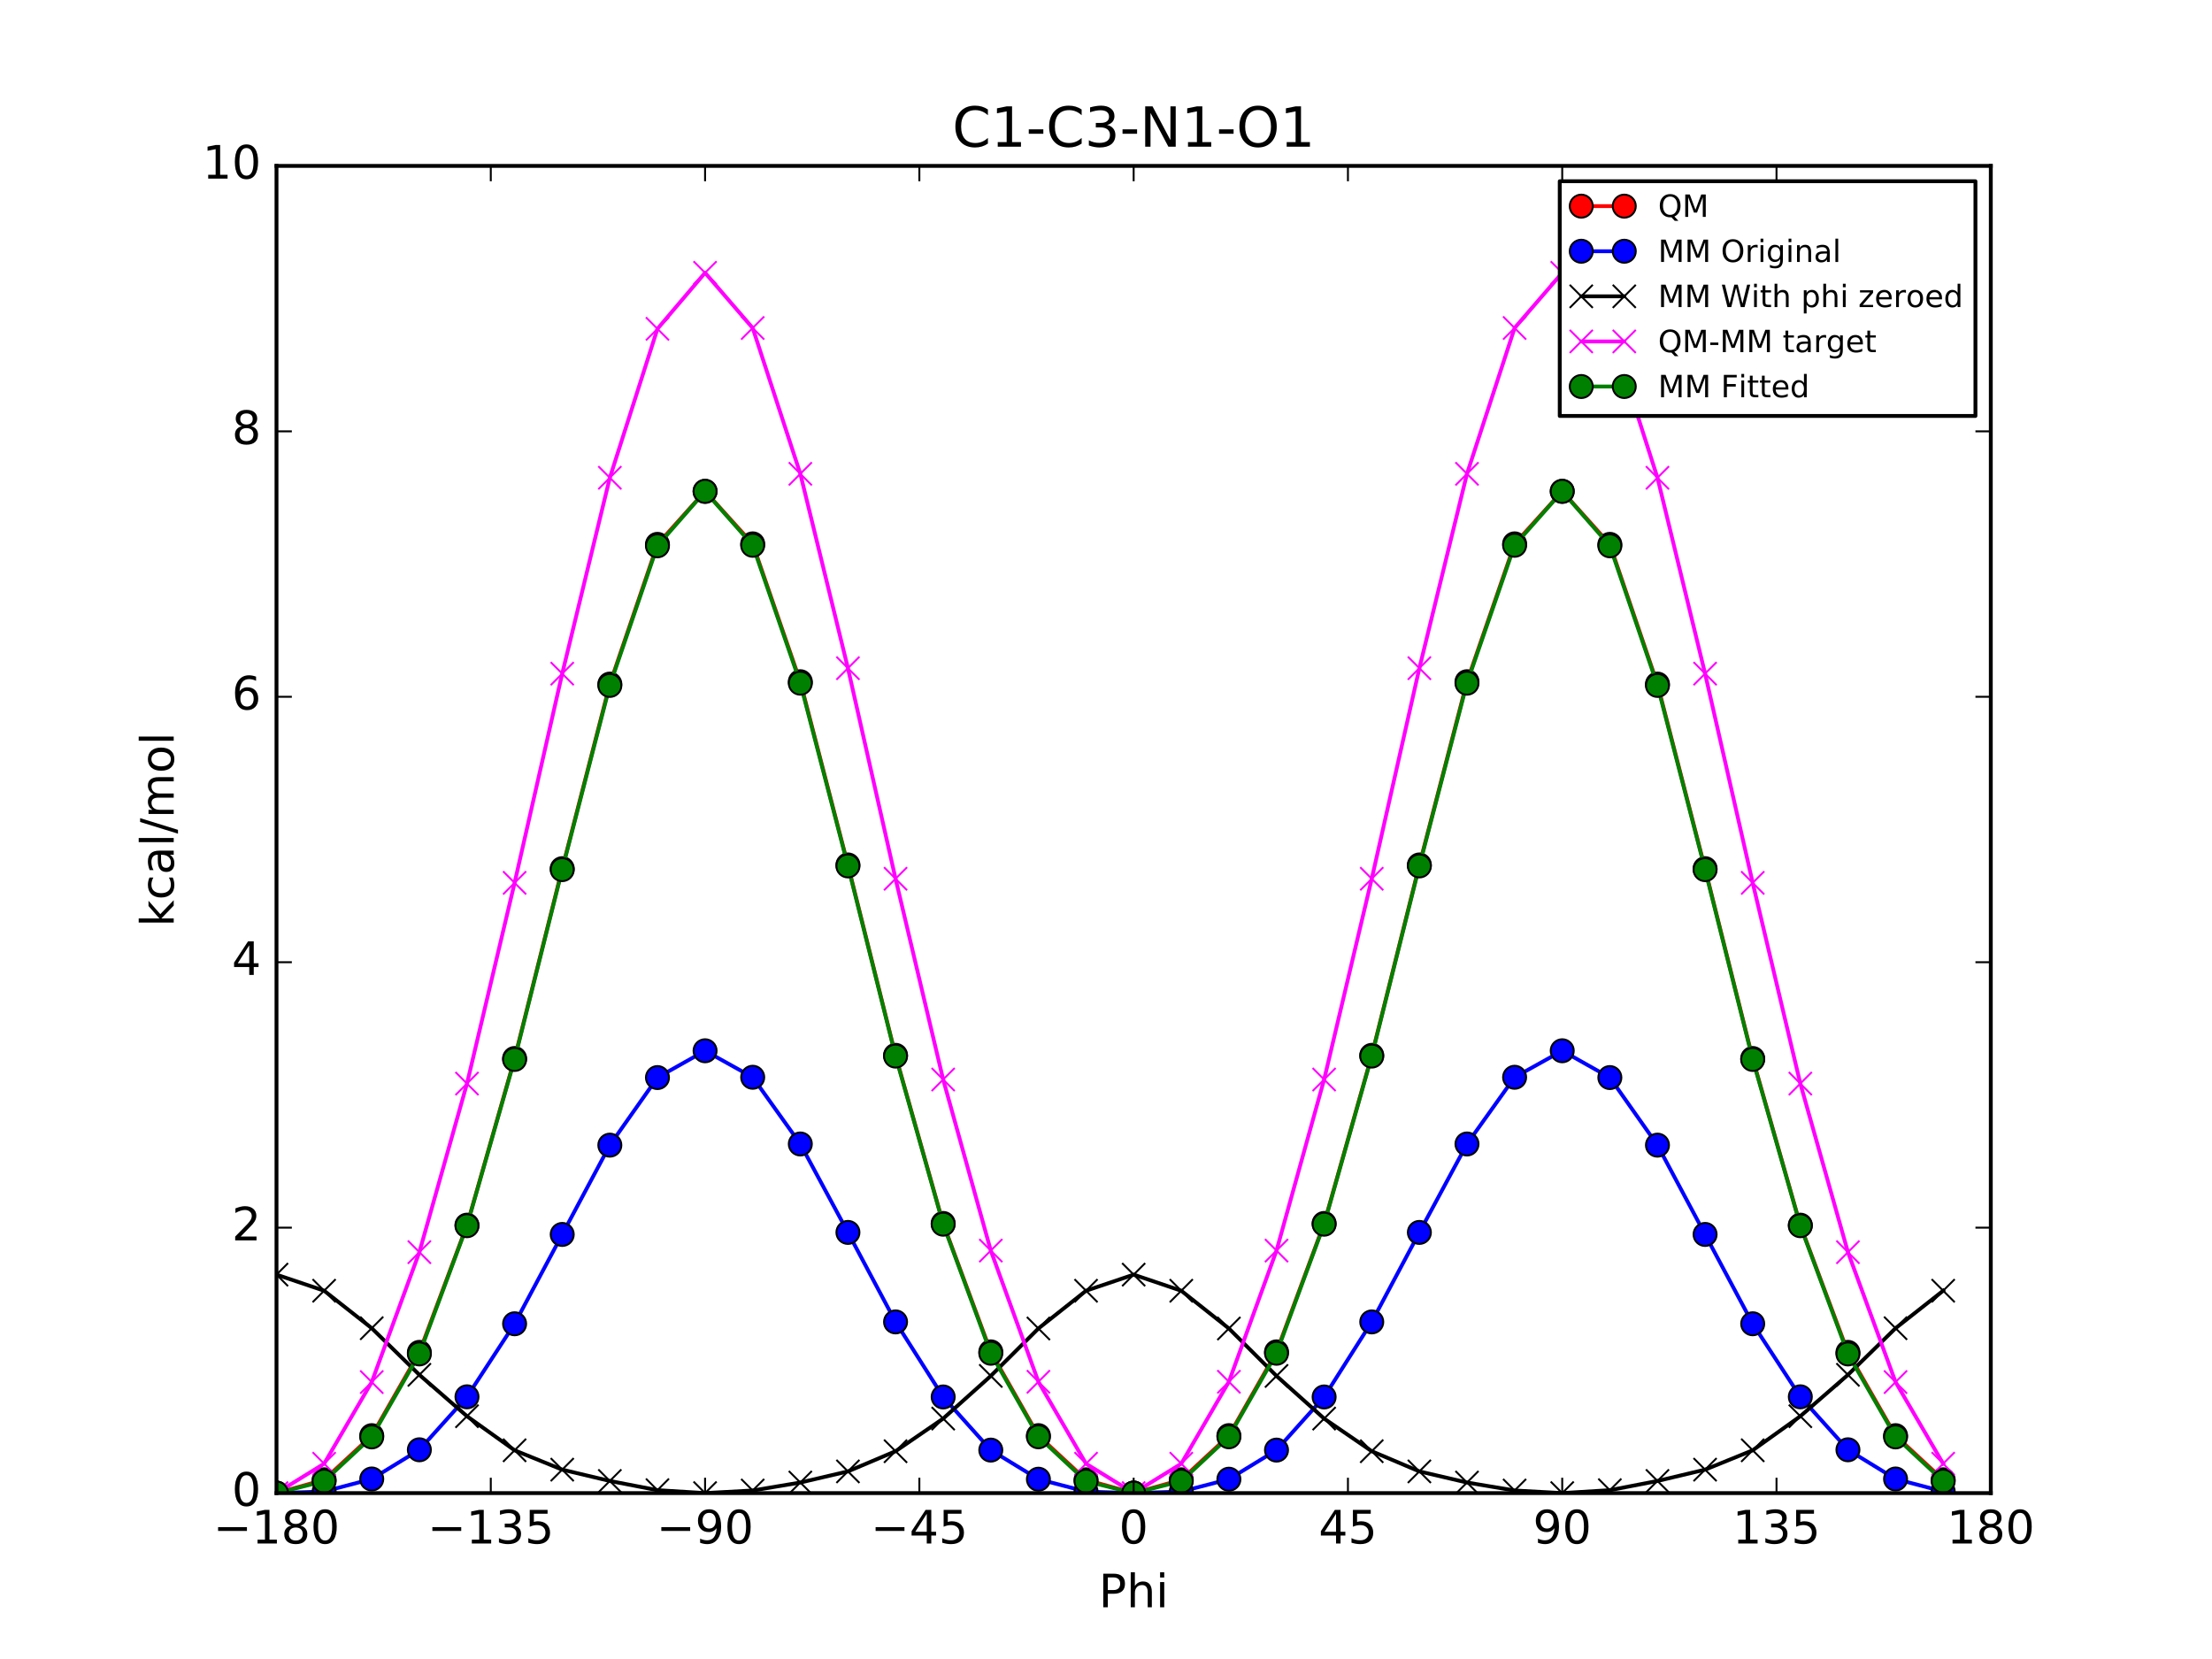 <?xml version="1.0" encoding="utf-8" standalone="no"?>
<!DOCTYPE svg PUBLIC "-//W3C//DTD SVG 1.1//EN"
  "http://www.w3.org/Graphics/SVG/1.1/DTD/svg11.dtd">
<!-- Created with matplotlib (http://matplotlib.org/) -->
<svg height="432pt" version="1.1" viewBox="0 0 576 432" width="576pt" xmlns="http://www.w3.org/2000/svg" xmlns:xlink="http://www.w3.org/1999/xlink">
 <defs>
  <style type="text/css">
*{stroke-linecap:butt;stroke-linejoin:round;stroke-miterlimit:100000;}
  </style>
 </defs>
 <g id="figure_1">
  <g id="patch_1">
   <path d="M 0 432 
L 576 432 
L 576 0 
L 0 0 
z
" style="fill:#ffffff;"/>
  </g>
  <g id="axes_1">
   <g id="patch_2">
    <path d="M 72 388.8 
L 518.4 388.8 
L 518.4 43.2 
L 72 43.2 
z
" style="fill:#ffffff;"/>
   </g>
   <g id="line2d_1">
    <path clip-path="url(#p905d0d5e85)" d="M 72 388.8 
L 84.4 385.33 
L 96.8 373.838 
L 109.2 352.149 
L 121.6 319.03 
L 134 275.631 
L 146.4 226.194 
L 158.8 178.132 
L 171.2 141.747 
L 183.6 127.925 
L 196 141.62 
L 208.4 177.514 
L 220.8 225.23 
L 233.2 274.808 
L 245.6 318.585 
L 258 352.02 
L 270.4 373.831 
L 282.8 385.335 
L 295.2 388.8 
L 307.6 385.335 
L 320 373.831 
L 332.4 352.02 
L 344.8 318.585 
L 357.2 274.808 
L 369.6 225.23 
L 382 177.514 
L 394.4 141.62 
L 406.8 127.925 
L 419.2 141.747 
L 431.6 178.131 
L 444 226.194 
L 456.4 275.631 
L 468.8 319.03 
L 481.2 352.149 
L 493.6 373.838 
L 506 385.33 
" style="fill:none;stroke:#ff0000;stroke-linecap:square;"/>
    <defs>
     <path d="M 0 3 
C 0.796 3 1.559 2.684 2.121 2.121 
C 2.684 1.559 3 0.796 3 0 
C 3 -0.796 2.684 -1.559 2.121 -2.121 
C 1.559 -2.684 0.796 -3 0 -3 
C -0.796 -3 -1.559 -2.684 -2.121 -2.121 
C -2.684 -1.559 -3 -0.796 -3 0 
C -3 0.796 -2.684 1.559 -2.121 2.121 
C -1.559 2.684 -0.796 3 0 3 
z
" id="m721e1b61c3" style="stroke:#000000;stroke-width:0.5;"/>
    </defs>
    <g clip-path="url(#p905d0d5e85)">
     <use style="fill:#ff0000;stroke:#000000;stroke-width:0.5;" x="72.0" xlink:href="#m721e1b61c3" y="388.8"/>
     <use style="fill:#ff0000;stroke:#000000;stroke-width:0.5;" x="84.4" xlink:href="#m721e1b61c3" y="385.33"/>
     <use style="fill:#ff0000;stroke:#000000;stroke-width:0.5;" x="96.8" xlink:href="#m721e1b61c3" y="373.838"/>
     <use style="fill:#ff0000;stroke:#000000;stroke-width:0.5;" x="109.2" xlink:href="#m721e1b61c3" y="352.149"/>
     <use style="fill:#ff0000;stroke:#000000;stroke-width:0.5;" x="121.6" xlink:href="#m721e1b61c3" y="319.03"/>
     <use style="fill:#ff0000;stroke:#000000;stroke-width:0.5;" x="134" xlink:href="#m721e1b61c3" y="275.631"/>
     <use style="fill:#ff0000;stroke:#000000;stroke-width:0.5;" x="146.4" xlink:href="#m721e1b61c3" y="226.194"/>
     <use style="fill:#ff0000;stroke:#000000;stroke-width:0.5;" x="158.8" xlink:href="#m721e1b61c3" y="178.132"/>
     <use style="fill:#ff0000;stroke:#000000;stroke-width:0.5;" x="171.2" xlink:href="#m721e1b61c3" y="141.747"/>
     <use style="fill:#ff0000;stroke:#000000;stroke-width:0.5;" x="183.6" xlink:href="#m721e1b61c3" y="127.925"/>
     <use style="fill:#ff0000;stroke:#000000;stroke-width:0.5;" x="196" xlink:href="#m721e1b61c3" y="141.62"/>
     <use style="fill:#ff0000;stroke:#000000;stroke-width:0.5;" x="208.4" xlink:href="#m721e1b61c3" y="177.514"/>
     <use style="fill:#ff0000;stroke:#000000;stroke-width:0.5;" x="220.8" xlink:href="#m721e1b61c3" y="225.23"/>
     <use style="fill:#ff0000;stroke:#000000;stroke-width:0.5;" x="233.2" xlink:href="#m721e1b61c3" y="274.808"/>
     <use style="fill:#ff0000;stroke:#000000;stroke-width:0.5;" x="245.6" xlink:href="#m721e1b61c3" y="318.585"/>
     <use style="fill:#ff0000;stroke:#000000;stroke-width:0.5;" x="258" xlink:href="#m721e1b61c3" y="352.02"/>
     <use style="fill:#ff0000;stroke:#000000;stroke-width:0.5;" x="270.4" xlink:href="#m721e1b61c3" y="373.831"/>
     <use style="fill:#ff0000;stroke:#000000;stroke-width:0.5;" x="282.8" xlink:href="#m721e1b61c3" y="385.335"/>
     <use style="fill:#ff0000;stroke:#000000;stroke-width:0.5;" x="295.2" xlink:href="#m721e1b61c3" y="388.8"/>
     <use style="fill:#ff0000;stroke:#000000;stroke-width:0.5;" x="307.6" xlink:href="#m721e1b61c3" y="385.335"/>
     <use style="fill:#ff0000;stroke:#000000;stroke-width:0.5;" x="320" xlink:href="#m721e1b61c3" y="373.831"/>
     <use style="fill:#ff0000;stroke:#000000;stroke-width:0.5;" x="332.4" xlink:href="#m721e1b61c3" y="352.02"/>
     <use style="fill:#ff0000;stroke:#000000;stroke-width:0.5;" x="344.8" xlink:href="#m721e1b61c3" y="318.585"/>
     <use style="fill:#ff0000;stroke:#000000;stroke-width:0.5;" x="357.2" xlink:href="#m721e1b61c3" y="274.808"/>
     <use style="fill:#ff0000;stroke:#000000;stroke-width:0.5;" x="369.6" xlink:href="#m721e1b61c3" y="225.23"/>
     <use style="fill:#ff0000;stroke:#000000;stroke-width:0.5;" x="382" xlink:href="#m721e1b61c3" y="177.514"/>
     <use style="fill:#ff0000;stroke:#000000;stroke-width:0.5;" x="394.4" xlink:href="#m721e1b61c3" y="141.62"/>
     <use style="fill:#ff0000;stroke:#000000;stroke-width:0.5;" x="406.8" xlink:href="#m721e1b61c3" y="127.925"/>
     <use style="fill:#ff0000;stroke:#000000;stroke-width:0.5;" x="419.2" xlink:href="#m721e1b61c3" y="141.747"/>
     <use style="fill:#ff0000;stroke:#000000;stroke-width:0.5;" x="431.6" xlink:href="#m721e1b61c3" y="178.131"/>
     <use style="fill:#ff0000;stroke:#000000;stroke-width:0.5;" x="444" xlink:href="#m721e1b61c3" y="226.194"/>
     <use style="fill:#ff0000;stroke:#000000;stroke-width:0.5;" x="456.4" xlink:href="#m721e1b61c3" y="275.631"/>
     <use style="fill:#ff0000;stroke:#000000;stroke-width:0.5;" x="468.8" xlink:href="#m721e1b61c3" y="319.03"/>
     <use style="fill:#ff0000;stroke:#000000;stroke-width:0.5;" x="481.2" xlink:href="#m721e1b61c3" y="352.149"/>
     <use style="fill:#ff0000;stroke:#000000;stroke-width:0.5;" x="493.6" xlink:href="#m721e1b61c3" y="373.838"/>
     <use style="fill:#ff0000;stroke:#000000;stroke-width:0.5;" x="506" xlink:href="#m721e1b61c3" y="385.33"/>
    </g>
   </g>
   <g id="line2d_2">
    <path clip-path="url(#p905d0d5e85)" d="M 72 388.8 
L 84.4 388.385 
L 96.8 385.125 
L 109.2 377.522 
L 121.6 363.728 
L 134 344.708 
L 146.4 321.445 
L 158.8 298.195 
L 171.2 280.596 
L 183.6 273.618 
L 196 280.518 
L 208.4 297.891 
L 220.8 320.917 
L 233.2 344.222 
L 245.6 363.765 
L 258 377.601 
L 270.4 385.182 
L 282.8 388.403 
L 295.2 388.8 
L 307.6 388.404 
L 320 385.182 
L 332.4 377.601 
L 344.8 363.765 
L 357.2 344.222 
L 369.6 320.918 
L 382 297.892 
L 394.4 280.518 
L 406.8 273.617 
L 419.2 280.597 
L 431.6 298.194 
L 444 321.446 
L 456.4 344.707 
L 468.8 363.728 
L 481.2 377.522 
L 493.6 385.125 
L 506 388.385 
" style="fill:none;stroke:#0000ff;stroke-linecap:square;"/>
    <defs>
     <path d="M 0 3 
C 0.796 3 1.559 2.684 2.121 2.121 
C 2.684 1.559 3 0.796 3 0 
C 3 -0.796 2.684 -1.559 2.121 -2.121 
C 1.559 -2.684 0.796 -3 0 -3 
C -0.796 -3 -1.559 -2.684 -2.121 -2.121 
C -2.684 -1.559 -3 -0.796 -3 0 
C -3 0.796 -2.684 1.559 -2.121 2.121 
C -1.559 2.684 -0.796 3 0 3 
z
" id="m0605af6401" style="stroke:#000000;stroke-width:0.5;"/>
    </defs>
    <g clip-path="url(#p905d0d5e85)">
     <use style="fill:#0000ff;stroke:#000000;stroke-width:0.5;" x="72.0" xlink:href="#m0605af6401" y="388.8"/>
     <use style="fill:#0000ff;stroke:#000000;stroke-width:0.5;" x="84.4" xlink:href="#m0605af6401" y="388.385"/>
     <use style="fill:#0000ff;stroke:#000000;stroke-width:0.5;" x="96.8" xlink:href="#m0605af6401" y="385.125"/>
     <use style="fill:#0000ff;stroke:#000000;stroke-width:0.5;" x="109.2" xlink:href="#m0605af6401" y="377.522"/>
     <use style="fill:#0000ff;stroke:#000000;stroke-width:0.5;" x="121.6" xlink:href="#m0605af6401" y="363.728"/>
     <use style="fill:#0000ff;stroke:#000000;stroke-width:0.5;" x="134" xlink:href="#m0605af6401" y="344.708"/>
     <use style="fill:#0000ff;stroke:#000000;stroke-width:0.5;" x="146.4" xlink:href="#m0605af6401" y="321.445"/>
     <use style="fill:#0000ff;stroke:#000000;stroke-width:0.5;" x="158.8" xlink:href="#m0605af6401" y="298.195"/>
     <use style="fill:#0000ff;stroke:#000000;stroke-width:0.5;" x="171.2" xlink:href="#m0605af6401" y="280.596"/>
     <use style="fill:#0000ff;stroke:#000000;stroke-width:0.5;" x="183.6" xlink:href="#m0605af6401" y="273.618"/>
     <use style="fill:#0000ff;stroke:#000000;stroke-width:0.5;" x="196" xlink:href="#m0605af6401" y="280.518"/>
     <use style="fill:#0000ff;stroke:#000000;stroke-width:0.5;" x="208.4" xlink:href="#m0605af6401" y="297.891"/>
     <use style="fill:#0000ff;stroke:#000000;stroke-width:0.5;" x="220.8" xlink:href="#m0605af6401" y="320.917"/>
     <use style="fill:#0000ff;stroke:#000000;stroke-width:0.5;" x="233.2" xlink:href="#m0605af6401" y="344.222"/>
     <use style="fill:#0000ff;stroke:#000000;stroke-width:0.5;" x="245.6" xlink:href="#m0605af6401" y="363.765"/>
     <use style="fill:#0000ff;stroke:#000000;stroke-width:0.5;" x="258" xlink:href="#m0605af6401" y="377.601"/>
     <use style="fill:#0000ff;stroke:#000000;stroke-width:0.5;" x="270.4" xlink:href="#m0605af6401" y="385.182"/>
     <use style="fill:#0000ff;stroke:#000000;stroke-width:0.5;" x="282.8" xlink:href="#m0605af6401" y="388.403"/>
     <use style="fill:#0000ff;stroke:#000000;stroke-width:0.5;" x="295.2" xlink:href="#m0605af6401" y="388.8"/>
     <use style="fill:#0000ff;stroke:#000000;stroke-width:0.5;" x="307.6" xlink:href="#m0605af6401" y="388.404"/>
     <use style="fill:#0000ff;stroke:#000000;stroke-width:0.5;" x="320" xlink:href="#m0605af6401" y="385.182"/>
     <use style="fill:#0000ff;stroke:#000000;stroke-width:0.5;" x="332.4" xlink:href="#m0605af6401" y="377.601"/>
     <use style="fill:#0000ff;stroke:#000000;stroke-width:0.5;" x="344.8" xlink:href="#m0605af6401" y="363.765"/>
     <use style="fill:#0000ff;stroke:#000000;stroke-width:0.5;" x="357.2" xlink:href="#m0605af6401" y="344.222"/>
     <use style="fill:#0000ff;stroke:#000000;stroke-width:0.5;" x="369.6" xlink:href="#m0605af6401" y="320.918"/>
     <use style="fill:#0000ff;stroke:#000000;stroke-width:0.5;" x="382" xlink:href="#m0605af6401" y="297.892"/>
     <use style="fill:#0000ff;stroke:#000000;stroke-width:0.5;" x="394.4" xlink:href="#m0605af6401" y="280.518"/>
     <use style="fill:#0000ff;stroke:#000000;stroke-width:0.5;" x="406.8" xlink:href="#m0605af6401" y="273.617"/>
     <use style="fill:#0000ff;stroke:#000000;stroke-width:0.5;" x="419.2" xlink:href="#m0605af6401" y="280.597"/>
     <use style="fill:#0000ff;stroke:#000000;stroke-width:0.5;" x="431.6" xlink:href="#m0605af6401" y="298.194"/>
     <use style="fill:#0000ff;stroke:#000000;stroke-width:0.5;" x="444" xlink:href="#m0605af6401" y="321.446"/>
     <use style="fill:#0000ff;stroke:#000000;stroke-width:0.5;" x="456.4" xlink:href="#m0605af6401" y="344.707"/>
     <use style="fill:#0000ff;stroke:#000000;stroke-width:0.5;" x="468.8" xlink:href="#m0605af6401" y="363.728"/>
     <use style="fill:#0000ff;stroke:#000000;stroke-width:0.5;" x="481.2" xlink:href="#m0605af6401" y="377.522"/>
     <use style="fill:#0000ff;stroke:#000000;stroke-width:0.5;" x="493.6" xlink:href="#m0605af6401" y="385.125"/>
     <use style="fill:#0000ff;stroke:#000000;stroke-width:0.5;" x="506" xlink:href="#m0605af6401" y="388.385"/>
    </g>
   </g>
   <g id="line2d_3">
    <path clip-path="url(#p905d0d5e85)" d="M 72 331.913 
L 84.4 336.099 
L 96.8 345.864 
L 109.2 358.001 
L 121.6 368.78 
L 134 377.655 
L 146.4 382.693 
L 158.8 385.64 
L 171.2 388.038 
L 183.6 388.8 
L 196 388.123 
L 208.4 386.047 
L 220.8 383.148 
L 233.2 377.896 
L 245.6 369.394 
L 258 358.287 
L 270.4 345.937 
L 282.8 336.105 
L 295.2 331.913 
L 307.6 336.105 
L 320 345.936 
L 332.4 358.287 
L 344.8 369.395 
L 357.2 377.895 
L 369.6 383.149 
L 382 386.048 
L 394.4 388.123 
L 406.8 388.799 
L 419.2 388.039 
L 431.6 385.639 
L 444 382.693 
L 456.4 377.654 
L 468.8 368.78 
L 481.2 358.001 
L 493.6 345.864 
L 506 336.099 
" style="fill:none;stroke:#000000;stroke-linecap:square;"/>
    <defs>
     <path d="M -3 3 
L 3 -3 
M -3 -3 
L 3 3 
" id="m4d51ebf421" style="stroke:#000000;stroke-width:0.5;"/>
    </defs>
    <g clip-path="url(#p905d0d5e85)">
     <use style="stroke:#000000;stroke-width:0.5;" x="72.0" xlink:href="#m4d51ebf421" y="331.913"/>
     <use style="stroke:#000000;stroke-width:0.5;" x="84.4" xlink:href="#m4d51ebf421" y="336.099"/>
     <use style="stroke:#000000;stroke-width:0.5;" x="96.8" xlink:href="#m4d51ebf421" y="345.864"/>
     <use style="stroke:#000000;stroke-width:0.5;" x="109.2" xlink:href="#m4d51ebf421" y="358.001"/>
     <use style="stroke:#000000;stroke-width:0.5;" x="121.6" xlink:href="#m4d51ebf421" y="368.78"/>
     <use style="stroke:#000000;stroke-width:0.5;" x="134" xlink:href="#m4d51ebf421" y="377.655"/>
     <use style="stroke:#000000;stroke-width:0.5;" x="146.4" xlink:href="#m4d51ebf421" y="382.693"/>
     <use style="stroke:#000000;stroke-width:0.5;" x="158.8" xlink:href="#m4d51ebf421" y="385.64"/>
     <use style="stroke:#000000;stroke-width:0.5;" x="171.2" xlink:href="#m4d51ebf421" y="388.038"/>
     <use style="stroke:#000000;stroke-width:0.5;" x="183.6" xlink:href="#m4d51ebf421" y="388.8"/>
     <use style="stroke:#000000;stroke-width:0.5;" x="196" xlink:href="#m4d51ebf421" y="388.123"/>
     <use style="stroke:#000000;stroke-width:0.5;" x="208.4" xlink:href="#m4d51ebf421" y="386.047"/>
     <use style="stroke:#000000;stroke-width:0.5;" x="220.8" xlink:href="#m4d51ebf421" y="383.148"/>
     <use style="stroke:#000000;stroke-width:0.5;" x="233.2" xlink:href="#m4d51ebf421" y="377.896"/>
     <use style="stroke:#000000;stroke-width:0.5;" x="245.6" xlink:href="#m4d51ebf421" y="369.394"/>
     <use style="stroke:#000000;stroke-width:0.5;" x="258" xlink:href="#m4d51ebf421" y="358.287"/>
     <use style="stroke:#000000;stroke-width:0.5;" x="270.4" xlink:href="#m4d51ebf421" y="345.937"/>
     <use style="stroke:#000000;stroke-width:0.5;" x="282.8" xlink:href="#m4d51ebf421" y="336.105"/>
     <use style="stroke:#000000;stroke-width:0.5;" x="295.2" xlink:href="#m4d51ebf421" y="331.913"/>
     <use style="stroke:#000000;stroke-width:0.5;" x="307.6" xlink:href="#m4d51ebf421" y="336.105"/>
     <use style="stroke:#000000;stroke-width:0.5;" x="320" xlink:href="#m4d51ebf421" y="345.936"/>
     <use style="stroke:#000000;stroke-width:0.5;" x="332.4" xlink:href="#m4d51ebf421" y="358.287"/>
     <use style="stroke:#000000;stroke-width:0.5;" x="344.8" xlink:href="#m4d51ebf421" y="369.395"/>
     <use style="stroke:#000000;stroke-width:0.5;" x="357.2" xlink:href="#m4d51ebf421" y="377.895"/>
     <use style="stroke:#000000;stroke-width:0.5;" x="369.6" xlink:href="#m4d51ebf421" y="383.149"/>
     <use style="stroke:#000000;stroke-width:0.5;" x="382" xlink:href="#m4d51ebf421" y="386.048"/>
     <use style="stroke:#000000;stroke-width:0.5;" x="394.4" xlink:href="#m4d51ebf421" y="388.123"/>
     <use style="stroke:#000000;stroke-width:0.5;" x="406.8" xlink:href="#m4d51ebf421" y="388.799"/>
     <use style="stroke:#000000;stroke-width:0.5;" x="419.2" xlink:href="#m4d51ebf421" y="388.039"/>
     <use style="stroke:#000000;stroke-width:0.5;" x="431.6" xlink:href="#m4d51ebf421" y="385.639"/>
     <use style="stroke:#000000;stroke-width:0.5;" x="444" xlink:href="#m4d51ebf421" y="382.693"/>
     <use style="stroke:#000000;stroke-width:0.5;" x="456.4" xlink:href="#m4d51ebf421" y="377.654"/>
     <use style="stroke:#000000;stroke-width:0.5;" x="468.8" xlink:href="#m4d51ebf421" y="368.78"/>
     <use style="stroke:#000000;stroke-width:0.5;" x="481.2" xlink:href="#m4d51ebf421" y="358.001"/>
     <use style="stroke:#000000;stroke-width:0.5;" x="493.6" xlink:href="#m4d51ebf421" y="345.864"/>
     <use style="stroke:#000000;stroke-width:0.5;" x="506" xlink:href="#m4d51ebf421" y="336.099"/>
    </g>
   </g>
   <g id="line2d_4">
    <path clip-path="url(#p905d0d5e85)" d="M 72 388.8 
L 84.4 381.144 
L 96.8 359.887 
L 109.2 326.062 
L 121.6 282.164 
L 134 229.889 
L 146.4 175.414 
L 158.8 124.405 
L 171.2 85.622 
L 183.6 71.038 
L 196 85.411 
L 208.4 123.38 
L 220.8 173.996 
L 233.2 228.826 
L 245.6 281.105 
L 258 325.646 
L 270.4 359.808 
L 282.8 381.144 
L 295.2 388.8 
L 307.6 381.143 
L 320 359.808 
L 332.4 325.646 
L 344.8 281.104 
L 357.2 228.826 
L 369.6 173.995 
L 382 123.379 
L 394.4 85.41 
L 406.8 71.039 
L 419.2 85.622 
L 431.6 124.406 
L 444 175.414 
L 456.4 229.89 
L 468.8 282.163 
L 481.2 326.062 
L 493.6 359.887 
L 506 381.144 
" style="fill:none;stroke:#ff00ff;stroke-linecap:square;"/>
    <defs>
     <path d="M -3 3 
L 3 -3 
M -3 -3 
L 3 3 
" id="m769ae94fa2" style="stroke:#ff00ff;stroke-width:0.5;"/>
    </defs>
    <g clip-path="url(#p905d0d5e85)">
     <use style="fill:#ff00ff;stroke:#ff00ff;stroke-width:0.5;" x="72.0" xlink:href="#m769ae94fa2" y="388.8"/>
     <use style="fill:#ff00ff;stroke:#ff00ff;stroke-width:0.5;" x="84.4" xlink:href="#m769ae94fa2" y="381.144"/>
     <use style="fill:#ff00ff;stroke:#ff00ff;stroke-width:0.5;" x="96.8" xlink:href="#m769ae94fa2" y="359.887"/>
     <use style="fill:#ff00ff;stroke:#ff00ff;stroke-width:0.5;" x="109.2" xlink:href="#m769ae94fa2" y="326.062"/>
     <use style="fill:#ff00ff;stroke:#ff00ff;stroke-width:0.5;" x="121.6" xlink:href="#m769ae94fa2" y="282.164"/>
     <use style="fill:#ff00ff;stroke:#ff00ff;stroke-width:0.5;" x="134" xlink:href="#m769ae94fa2" y="229.889"/>
     <use style="fill:#ff00ff;stroke:#ff00ff;stroke-width:0.5;" x="146.4" xlink:href="#m769ae94fa2" y="175.414"/>
     <use style="fill:#ff00ff;stroke:#ff00ff;stroke-width:0.5;" x="158.8" xlink:href="#m769ae94fa2" y="124.405"/>
     <use style="fill:#ff00ff;stroke:#ff00ff;stroke-width:0.5;" x="171.2" xlink:href="#m769ae94fa2" y="85.622"/>
     <use style="fill:#ff00ff;stroke:#ff00ff;stroke-width:0.5;" x="183.6" xlink:href="#m769ae94fa2" y="71.038"/>
     <use style="fill:#ff00ff;stroke:#ff00ff;stroke-width:0.5;" x="196" xlink:href="#m769ae94fa2" y="85.411"/>
     <use style="fill:#ff00ff;stroke:#ff00ff;stroke-width:0.5;" x="208.4" xlink:href="#m769ae94fa2" y="123.38"/>
     <use style="fill:#ff00ff;stroke:#ff00ff;stroke-width:0.5;" x="220.8" xlink:href="#m769ae94fa2" y="173.996"/>
     <use style="fill:#ff00ff;stroke:#ff00ff;stroke-width:0.5;" x="233.2" xlink:href="#m769ae94fa2" y="228.826"/>
     <use style="fill:#ff00ff;stroke:#ff00ff;stroke-width:0.5;" x="245.6" xlink:href="#m769ae94fa2" y="281.105"/>
     <use style="fill:#ff00ff;stroke:#ff00ff;stroke-width:0.5;" x="258" xlink:href="#m769ae94fa2" y="325.646"/>
     <use style="fill:#ff00ff;stroke:#ff00ff;stroke-width:0.5;" x="270.4" xlink:href="#m769ae94fa2" y="359.808"/>
     <use style="fill:#ff00ff;stroke:#ff00ff;stroke-width:0.5;" x="282.8" xlink:href="#m769ae94fa2" y="381.144"/>
     <use style="fill:#ff00ff;stroke:#ff00ff;stroke-width:0.5;" x="295.2" xlink:href="#m769ae94fa2" y="388.8"/>
     <use style="fill:#ff00ff;stroke:#ff00ff;stroke-width:0.5;" x="307.6" xlink:href="#m769ae94fa2" y="381.143"/>
     <use style="fill:#ff00ff;stroke:#ff00ff;stroke-width:0.5;" x="320" xlink:href="#m769ae94fa2" y="359.808"/>
     <use style="fill:#ff00ff;stroke:#ff00ff;stroke-width:0.5;" x="332.4" xlink:href="#m769ae94fa2" y="325.646"/>
     <use style="fill:#ff00ff;stroke:#ff00ff;stroke-width:0.5;" x="344.8" xlink:href="#m769ae94fa2" y="281.104"/>
     <use style="fill:#ff00ff;stroke:#ff00ff;stroke-width:0.5;" x="357.2" xlink:href="#m769ae94fa2" y="228.826"/>
     <use style="fill:#ff00ff;stroke:#ff00ff;stroke-width:0.5;" x="369.6" xlink:href="#m769ae94fa2" y="173.995"/>
     <use style="fill:#ff00ff;stroke:#ff00ff;stroke-width:0.5;" x="382" xlink:href="#m769ae94fa2" y="123.379"/>
     <use style="fill:#ff00ff;stroke:#ff00ff;stroke-width:0.5;" x="394.4" xlink:href="#m769ae94fa2" y="85.41"/>
     <use style="fill:#ff00ff;stroke:#ff00ff;stroke-width:0.5;" x="406.8" xlink:href="#m769ae94fa2" y="71.039"/>
     <use style="fill:#ff00ff;stroke:#ff00ff;stroke-width:0.5;" x="419.2" xlink:href="#m769ae94fa2" y="85.622"/>
     <use style="fill:#ff00ff;stroke:#ff00ff;stroke-width:0.5;" x="431.6" xlink:href="#m769ae94fa2" y="124.406"/>
     <use style="fill:#ff00ff;stroke:#ff00ff;stroke-width:0.5;" x="444" xlink:href="#m769ae94fa2" y="175.414"/>
     <use style="fill:#ff00ff;stroke:#ff00ff;stroke-width:0.5;" x="456.4" xlink:href="#m769ae94fa2" y="229.89"/>
     <use style="fill:#ff00ff;stroke:#ff00ff;stroke-width:0.5;" x="468.8" xlink:href="#m769ae94fa2" y="282.163"/>
     <use style="fill:#ff00ff;stroke:#ff00ff;stroke-width:0.5;" x="481.2" xlink:href="#m769ae94fa2" y="326.062"/>
     <use style="fill:#ff00ff;stroke:#ff00ff;stroke-width:0.5;" x="493.6" xlink:href="#m769ae94fa2" y="359.887"/>
     <use style="fill:#ff00ff;stroke:#ff00ff;stroke-width:0.5;" x="506" xlink:href="#m769ae94fa2" y="381.144"/>
    </g>
   </g>
   <g id="line2d_5">
    <path clip-path="url(#p905d0d5e85)" d="M 72 388.8 
L 84.4 385.701 
L 96.8 374.168 
L 109.2 352.564 
L 121.6 319.172 
L 134 275.876 
L 146.4 226.451 
L 158.8 178.484 
L 171.2 142.128 
L 183.6 127.953 
L 196 141.99 
L 208.4 177.9 
L 220.8 225.486 
L 233.2 275.005 
L 245.6 318.778 
L 258 352.387 
L 270.4 374.138 
L 282.8 385.704 
L 295.2 388.8 
L 307.6 385.705 
L 320 374.138 
L 332.4 352.387 
L 344.8 318.779 
L 357.2 275.005 
L 369.6 225.487 
L 382 177.9 
L 394.4 141.99 
L 406.8 127.952 
L 419.2 142.128 
L 431.6 178.483 
L 444 226.452 
L 456.4 275.876 
L 468.8 319.172 
L 481.2 352.565 
L 493.6 374.169 
L 506 385.701 
" style="fill:none;stroke:#008000;stroke-linecap:square;"/>
    <defs>
     <path d="M 0 3 
C 0.796 3 1.559 2.684 2.121 2.121 
C 2.684 1.559 3 0.796 3 0 
C 3 -0.796 2.684 -1.559 2.121 -2.121 
C 1.559 -2.684 0.796 -3 0 -3 
C -0.796 -3 -1.559 -2.684 -2.121 -2.121 
C -2.684 -1.559 -3 -0.796 -3 0 
C -3 0.796 -2.684 1.559 -2.121 2.121 
C -1.559 2.684 -0.796 3 0 3 
z
" id="mbe8f43905c" style="stroke:#000000;stroke-width:0.5;"/>
    </defs>
    <g clip-path="url(#p905d0d5e85)">
     <use style="fill:#008000;stroke:#000000;stroke-width:0.5;" x="72.0" xlink:href="#mbe8f43905c" y="388.8"/>
     <use style="fill:#008000;stroke:#000000;stroke-width:0.5;" x="84.4" xlink:href="#mbe8f43905c" y="385.701"/>
     <use style="fill:#008000;stroke:#000000;stroke-width:0.5;" x="96.8" xlink:href="#mbe8f43905c" y="374.168"/>
     <use style="fill:#008000;stroke:#000000;stroke-width:0.5;" x="109.2" xlink:href="#mbe8f43905c" y="352.564"/>
     <use style="fill:#008000;stroke:#000000;stroke-width:0.5;" x="121.6" xlink:href="#mbe8f43905c" y="319.172"/>
     <use style="fill:#008000;stroke:#000000;stroke-width:0.5;" x="134" xlink:href="#mbe8f43905c" y="275.876"/>
     <use style="fill:#008000;stroke:#000000;stroke-width:0.5;" x="146.4" xlink:href="#mbe8f43905c" y="226.451"/>
     <use style="fill:#008000;stroke:#000000;stroke-width:0.5;" x="158.8" xlink:href="#mbe8f43905c" y="178.484"/>
     <use style="fill:#008000;stroke:#000000;stroke-width:0.5;" x="171.2" xlink:href="#mbe8f43905c" y="142.128"/>
     <use style="fill:#008000;stroke:#000000;stroke-width:0.5;" x="183.6" xlink:href="#mbe8f43905c" y="127.953"/>
     <use style="fill:#008000;stroke:#000000;stroke-width:0.5;" x="196" xlink:href="#mbe8f43905c" y="141.99"/>
     <use style="fill:#008000;stroke:#000000;stroke-width:0.5;" x="208.4" xlink:href="#mbe8f43905c" y="177.9"/>
     <use style="fill:#008000;stroke:#000000;stroke-width:0.5;" x="220.8" xlink:href="#mbe8f43905c" y="225.486"/>
     <use style="fill:#008000;stroke:#000000;stroke-width:0.5;" x="233.2" xlink:href="#mbe8f43905c" y="275.005"/>
     <use style="fill:#008000;stroke:#000000;stroke-width:0.5;" x="245.6" xlink:href="#mbe8f43905c" y="318.778"/>
     <use style="fill:#008000;stroke:#000000;stroke-width:0.5;" x="258" xlink:href="#mbe8f43905c" y="352.387"/>
     <use style="fill:#008000;stroke:#000000;stroke-width:0.5;" x="270.4" xlink:href="#mbe8f43905c" y="374.138"/>
     <use style="fill:#008000;stroke:#000000;stroke-width:0.5;" x="282.8" xlink:href="#mbe8f43905c" y="385.704"/>
     <use style="fill:#008000;stroke:#000000;stroke-width:0.5;" x="295.2" xlink:href="#mbe8f43905c" y="388.8"/>
     <use style="fill:#008000;stroke:#000000;stroke-width:0.5;" x="307.6" xlink:href="#mbe8f43905c" y="385.705"/>
     <use style="fill:#008000;stroke:#000000;stroke-width:0.5;" x="320" xlink:href="#mbe8f43905c" y="374.138"/>
     <use style="fill:#008000;stroke:#000000;stroke-width:0.5;" x="332.4" xlink:href="#mbe8f43905c" y="352.387"/>
     <use style="fill:#008000;stroke:#000000;stroke-width:0.5;" x="344.8" xlink:href="#mbe8f43905c" y="318.779"/>
     <use style="fill:#008000;stroke:#000000;stroke-width:0.5;" x="357.2" xlink:href="#mbe8f43905c" y="275.005"/>
     <use style="fill:#008000;stroke:#000000;stroke-width:0.5;" x="369.6" xlink:href="#mbe8f43905c" y="225.487"/>
     <use style="fill:#008000;stroke:#000000;stroke-width:0.5;" x="382" xlink:href="#mbe8f43905c" y="177.901"/>
     <use style="fill:#008000;stroke:#000000;stroke-width:0.5;" x="394.4" xlink:href="#mbe8f43905c" y="141.99"/>
     <use style="fill:#008000;stroke:#000000;stroke-width:0.5;" x="406.8" xlink:href="#mbe8f43905c" y="127.952"/>
     <use style="fill:#008000;stroke:#000000;stroke-width:0.5;" x="419.2" xlink:href="#mbe8f43905c" y="142.128"/>
     <use style="fill:#008000;stroke:#000000;stroke-width:0.5;" x="431.6" xlink:href="#mbe8f43905c" y="178.483"/>
     <use style="fill:#008000;stroke:#000000;stroke-width:0.5;" x="444" xlink:href="#mbe8f43905c" y="226.452"/>
     <use style="fill:#008000;stroke:#000000;stroke-width:0.5;" x="456.4" xlink:href="#mbe8f43905c" y="275.876"/>
     <use style="fill:#008000;stroke:#000000;stroke-width:0.5;" x="468.8" xlink:href="#mbe8f43905c" y="319.172"/>
     <use style="fill:#008000;stroke:#000000;stroke-width:0.5;" x="481.2" xlink:href="#mbe8f43905c" y="352.565"/>
     <use style="fill:#008000;stroke:#000000;stroke-width:0.5;" x="493.6" xlink:href="#mbe8f43905c" y="374.169"/>
     <use style="fill:#008000;stroke:#000000;stroke-width:0.5;" x="506" xlink:href="#mbe8f43905c" y="385.701"/>
    </g>
   </g>
   <g id="patch_3">
    <path d="M 72 388.8 
L 518.4 388.8 
" style="fill:none;stroke:#000000;stroke-linecap:square;stroke-linejoin:miter;"/>
   </g>
   <g id="patch_4">
    <path d="M 72 43.2 
L 518.4 43.2 
" style="fill:none;stroke:#000000;stroke-linecap:square;stroke-linejoin:miter;"/>
   </g>
   <g id="patch_5">
    <path d="M 72 388.8 
L 72 43.2 
" style="fill:none;stroke:#000000;stroke-linecap:square;stroke-linejoin:miter;"/>
   </g>
   <g id="patch_6">
    <path d="M 518.4 388.8 
L 518.4 43.2 
" style="fill:none;stroke:#000000;stroke-linecap:square;stroke-linejoin:miter;"/>
   </g>
   <g id="matplotlib.axis_1">
    <g id="xtick_1">
     <g id="line2d_6">
      <defs>
       <path d="M 0 0 
L 0 -4 
" id="m605a289d1f" style="stroke:#000000;stroke-width:0.5;"/>
      </defs>
      <g>
       <use style="stroke:#000000;stroke-width:0.5;" x="72.0" xlink:href="#m605a289d1f" y="388.8"/>
      </g>
     </g>
     <g id="line2d_7">
      <defs>
       <path d="M 0 0 
L 0 4 
" id="m4aee4a1808" style="stroke:#000000;stroke-width:0.5;"/>
      </defs>
      <g>
       <use style="stroke:#000000;stroke-width:0.5;" x="72.0" xlink:href="#m4aee4a1808" y="43.2"/>
      </g>
     </g>
     <g id="text_1">
      <!-- −180 -->
      <defs>
       <path d="M 31.781 34.625 
Q 24.75 34.625 20.719 30.859 
Q 16.703 27.094 16.703 20.516 
Q 16.703 13.922 20.719 10.156 
Q 24.75 6.391 31.781 6.391 
Q 38.812 6.391 42.859 10.172 
Q 46.922 13.969 46.922 20.516 
Q 46.922 27.094 42.891 30.859 
Q 38.875 34.625 31.781 34.625 
M 21.922 38.812 
Q 15.578 40.375 12.031 44.719 
Q 8.5 49.078 8.5 55.328 
Q 8.5 64.062 14.719 69.141 
Q 20.953 74.219 31.781 74.219 
Q 42.672 74.219 48.875 69.141 
Q 55.078 64.062 55.078 55.328 
Q 55.078 49.078 51.531 44.719 
Q 48 40.375 41.703 38.812 
Q 48.828 37.156 52.797 32.312 
Q 56.781 27.484 56.781 20.516 
Q 56.781 9.906 50.312 4.234 
Q 43.844 -1.422 31.781 -1.422 
Q 19.734 -1.422 13.25 4.234 
Q 6.781 9.906 6.781 20.516 
Q 6.781 27.484 10.781 32.312 
Q 14.797 37.156 21.922 38.812 
M 18.312 54.391 
Q 18.312 48.734 21.844 45.562 
Q 25.391 42.391 31.781 42.391 
Q 38.141 42.391 41.719 45.562 
Q 45.312 48.734 45.312 54.391 
Q 45.312 60.062 41.719 63.234 
Q 38.141 66.406 31.781 66.406 
Q 25.391 66.406 21.844 63.234 
Q 18.312 60.062 18.312 54.391 
" id="BitstreamVeraSans-Roman-38"/>
       <path d="M 12.406 8.297 
L 28.516 8.297 
L 28.516 63.922 
L 10.984 60.406 
L 10.984 69.391 
L 28.422 72.906 
L 38.281 72.906 
L 38.281 8.297 
L 54.391 8.297 
L 54.391 0 
L 12.406 0 
z
" id="BitstreamVeraSans-Roman-31"/>
       <path d="M 31.781 66.406 
Q 24.172 66.406 20.328 58.906 
Q 16.5 51.422 16.5 36.375 
Q 16.5 21.391 20.328 13.891 
Q 24.172 6.391 31.781 6.391 
Q 39.453 6.391 43.281 13.891 
Q 47.125 21.391 47.125 36.375 
Q 47.125 51.422 43.281 58.906 
Q 39.453 66.406 31.781 66.406 
M 31.781 74.219 
Q 44.047 74.219 50.516 64.516 
Q 56.984 54.828 56.984 36.375 
Q 56.984 17.969 50.516 8.266 
Q 44.047 -1.422 31.781 -1.422 
Q 19.531 -1.422 13.062 8.266 
Q 6.594 17.969 6.594 36.375 
Q 6.594 54.828 13.062 64.516 
Q 19.531 74.219 31.781 74.219 
" id="BitstreamVeraSans-Roman-30"/>
       <path d="M 10.594 35.5 
L 73.188 35.5 
L 73.188 27.203 
L 10.594 27.203 
z
" id="BitstreamVeraSans-Roman-2212"/>
      </defs>
      <g transform="translate(55.52 401.918)scale(0.12 -0.12)">
       <use xlink:href="#BitstreamVeraSans-Roman-2212"/>
       <use x="83.789" xlink:href="#BitstreamVeraSans-Roman-31"/>
       <use x="147.412" xlink:href="#BitstreamVeraSans-Roman-38"/>
       <use x="211.035" xlink:href="#BitstreamVeraSans-Roman-30"/>
      </g>
     </g>
    </g>
    <g id="xtick_2">
     <g id="line2d_8">
      <g>
       <use style="stroke:#000000;stroke-width:0.5;" x="127.8" xlink:href="#m605a289d1f" y="388.8"/>
      </g>
     </g>
     <g id="line2d_9">
      <g>
       <use style="stroke:#000000;stroke-width:0.5;" x="127.8" xlink:href="#m4aee4a1808" y="43.2"/>
      </g>
     </g>
     <g id="text_2">
      <!-- −135 -->
      <defs>
       <path d="M 10.797 72.906 
L 49.516 72.906 
L 49.516 64.594 
L 19.828 64.594 
L 19.828 46.734 
Q 21.969 47.469 24.109 47.828 
Q 26.266 48.188 28.422 48.188 
Q 40.625 48.188 47.75 41.5 
Q 54.891 34.812 54.891 23.391 
Q 54.891 11.625 47.562 5.094 
Q 40.234 -1.422 26.906 -1.422 
Q 22.312 -1.422 17.547 -0.641 
Q 12.797 0.141 7.719 1.703 
L 7.719 11.625 
Q 12.109 9.234 16.797 8.062 
Q 21.484 6.891 26.703 6.891 
Q 35.156 6.891 40.078 11.328 
Q 45.016 15.766 45.016 23.391 
Q 45.016 31 40.078 35.438 
Q 35.156 39.891 26.703 39.891 
Q 22.75 39.891 18.812 39.016 
Q 14.891 38.141 10.797 36.281 
z
" id="BitstreamVeraSans-Roman-35"/>
       <path d="M 40.578 39.312 
Q 47.656 37.797 51.625 33 
Q 55.609 28.219 55.609 21.188 
Q 55.609 10.406 48.188 4.484 
Q 40.766 -1.422 27.094 -1.422 
Q 22.516 -1.422 17.656 -0.516 
Q 12.797 0.391 7.625 2.203 
L 7.625 11.719 
Q 11.719 9.328 16.594 8.109 
Q 21.484 6.891 26.812 6.891 
Q 36.078 6.891 40.938 10.547 
Q 45.797 14.203 45.797 21.188 
Q 45.797 27.641 41.281 31.266 
Q 36.766 34.906 28.719 34.906 
L 20.219 34.906 
L 20.219 43.016 
L 29.109 43.016 
Q 36.375 43.016 40.234 45.922 
Q 44.094 48.828 44.094 54.297 
Q 44.094 59.906 40.109 62.906 
Q 36.141 65.922 28.719 65.922 
Q 24.656 65.922 20.016 65.031 
Q 15.375 64.156 9.812 62.312 
L 9.812 71.094 
Q 15.438 72.656 20.344 73.438 
Q 25.25 74.219 29.594 74.219 
Q 40.828 74.219 47.359 69.109 
Q 53.906 64.016 53.906 55.328 
Q 53.906 49.266 50.438 45.094 
Q 46.969 40.922 40.578 39.312 
" id="BitstreamVeraSans-Roman-33"/>
      </defs>
      <g transform="translate(111.32 401.918)scale(0.12 -0.12)">
       <use xlink:href="#BitstreamVeraSans-Roman-2212"/>
       <use x="83.789" xlink:href="#BitstreamVeraSans-Roman-31"/>
       <use x="147.412" xlink:href="#BitstreamVeraSans-Roman-33"/>
       <use x="211.035" xlink:href="#BitstreamVeraSans-Roman-35"/>
      </g>
     </g>
    </g>
    <g id="xtick_3">
     <g id="line2d_10">
      <g>
       <use style="stroke:#000000;stroke-width:0.5;" x="183.6" xlink:href="#m605a289d1f" y="388.8"/>
      </g>
     </g>
     <g id="line2d_11">
      <g>
       <use style="stroke:#000000;stroke-width:0.5;" x="183.6" xlink:href="#m4aee4a1808" y="43.2"/>
      </g>
     </g>
     <g id="text_3">
      <!-- −90 -->
      <defs>
       <path d="M 10.984 1.516 
L 10.984 10.5 
Q 14.703 8.734 18.5 7.812 
Q 22.312 6.891 25.984 6.891 
Q 35.75 6.891 40.891 13.453 
Q 46.047 20.016 46.781 33.406 
Q 43.953 29.203 39.594 26.953 
Q 35.25 24.703 29.984 24.703 
Q 19.047 24.703 12.672 31.312 
Q 6.297 37.938 6.297 49.422 
Q 6.297 60.641 12.938 67.422 
Q 19.578 74.219 30.609 74.219 
Q 43.266 74.219 49.922 64.516 
Q 56.594 54.828 56.594 36.375 
Q 56.594 19.141 48.406 8.859 
Q 40.234 -1.422 26.422 -1.422 
Q 22.703 -1.422 18.891 -0.688 
Q 15.094 0.047 10.984 1.516 
M 30.609 32.422 
Q 37.25 32.422 41.125 36.953 
Q 45.016 41.5 45.016 49.422 
Q 45.016 57.281 41.125 61.844 
Q 37.25 66.406 30.609 66.406 
Q 23.969 66.406 20.094 61.844 
Q 16.219 57.281 16.219 49.422 
Q 16.219 41.5 20.094 36.953 
Q 23.969 32.422 30.609 32.422 
" id="BitstreamVeraSans-Roman-39"/>
      </defs>
      <g transform="translate(170.937 401.918)scale(0.12 -0.12)">
       <use xlink:href="#BitstreamVeraSans-Roman-2212"/>
       <use x="83.789" xlink:href="#BitstreamVeraSans-Roman-39"/>
       <use x="147.412" xlink:href="#BitstreamVeraSans-Roman-30"/>
      </g>
     </g>
    </g>
    <g id="xtick_4">
     <g id="line2d_12">
      <g>
       <use style="stroke:#000000;stroke-width:0.5;" x="239.4" xlink:href="#m605a289d1f" y="388.8"/>
      </g>
     </g>
     <g id="line2d_13">
      <g>
       <use style="stroke:#000000;stroke-width:0.5;" x="239.4" xlink:href="#m4aee4a1808" y="43.2"/>
      </g>
     </g>
     <g id="text_4">
      <!-- −45 -->
      <defs>
       <path d="M 37.797 64.312 
L 12.891 25.391 
L 37.797 25.391 
z
M 35.203 72.906 
L 47.609 72.906 
L 47.609 25.391 
L 58.016 25.391 
L 58.016 17.188 
L 47.609 17.188 
L 47.609 0 
L 37.797 0 
L 37.797 17.188 
L 4.891 17.188 
L 4.891 26.703 
z
" id="BitstreamVeraSans-Roman-34"/>
      </defs>
      <g transform="translate(226.737 401.918)scale(0.12 -0.12)">
       <use xlink:href="#BitstreamVeraSans-Roman-2212"/>
       <use x="83.789" xlink:href="#BitstreamVeraSans-Roman-34"/>
       <use x="147.412" xlink:href="#BitstreamVeraSans-Roman-35"/>
      </g>
     </g>
    </g>
    <g id="xtick_5">
     <g id="line2d_14">
      <g>
       <use style="stroke:#000000;stroke-width:0.5;" x="295.2" xlink:href="#m605a289d1f" y="388.8"/>
      </g>
     </g>
     <g id="line2d_15">
      <g>
       <use style="stroke:#000000;stroke-width:0.5;" x="295.2" xlink:href="#m4aee4a1808" y="43.2"/>
      </g>
     </g>
     <g id="text_5">
      <!-- 0 -->
      <g transform="translate(291.382 401.918)scale(0.12 -0.12)">
       <use xlink:href="#BitstreamVeraSans-Roman-30"/>
      </g>
     </g>
    </g>
    <g id="xtick_6">
     <g id="line2d_16">
      <g>
       <use style="stroke:#000000;stroke-width:0.5;" x="351.0" xlink:href="#m605a289d1f" y="388.8"/>
      </g>
     </g>
     <g id="line2d_17">
      <g>
       <use style="stroke:#000000;stroke-width:0.5;" x="351.0" xlink:href="#m4aee4a1808" y="43.2"/>
      </g>
     </g>
     <g id="text_6">
      <!-- 45 -->
      <g transform="translate(343.365 401.918)scale(0.12 -0.12)">
       <use xlink:href="#BitstreamVeraSans-Roman-34"/>
       <use x="63.623" xlink:href="#BitstreamVeraSans-Roman-35"/>
      </g>
     </g>
    </g>
    <g id="xtick_7">
     <g id="line2d_18">
      <g>
       <use style="stroke:#000000;stroke-width:0.5;" x="406.8" xlink:href="#m605a289d1f" y="388.8"/>
      </g>
     </g>
     <g id="line2d_19">
      <g>
       <use style="stroke:#000000;stroke-width:0.5;" x="406.8" xlink:href="#m4aee4a1808" y="43.2"/>
      </g>
     </g>
     <g id="text_7">
      <!-- 90 -->
      <g transform="translate(399.165 401.918)scale(0.12 -0.12)">
       <use xlink:href="#BitstreamVeraSans-Roman-39"/>
       <use x="63.623" xlink:href="#BitstreamVeraSans-Roman-30"/>
      </g>
     </g>
    </g>
    <g id="xtick_8">
     <g id="line2d_20">
      <g>
       <use style="stroke:#000000;stroke-width:0.5;" x="462.6" xlink:href="#m605a289d1f" y="388.8"/>
      </g>
     </g>
     <g id="line2d_21">
      <g>
       <use style="stroke:#000000;stroke-width:0.5;" x="462.6" xlink:href="#m4aee4a1808" y="43.2"/>
      </g>
     </g>
     <g id="text_8">
      <!-- 135 -->
      <g transform="translate(451.147 401.918)scale(0.12 -0.12)">
       <use xlink:href="#BitstreamVeraSans-Roman-31"/>
       <use x="63.623" xlink:href="#BitstreamVeraSans-Roman-33"/>
       <use x="127.246" xlink:href="#BitstreamVeraSans-Roman-35"/>
      </g>
     </g>
    </g>
    <g id="xtick_9">
     <g id="line2d_22">
      <g>
       <use style="stroke:#000000;stroke-width:0.5;" x="518.4" xlink:href="#m605a289d1f" y="388.8"/>
      </g>
     </g>
     <g id="line2d_23">
      <g>
       <use style="stroke:#000000;stroke-width:0.5;" x="518.4" xlink:href="#m4aee4a1808" y="43.2"/>
      </g>
     </g>
     <g id="text_9">
      <!-- 180 -->
      <g transform="translate(506.947 401.918)scale(0.12 -0.12)">
       <use xlink:href="#BitstreamVeraSans-Roman-31"/>
       <use x="63.623" xlink:href="#BitstreamVeraSans-Roman-38"/>
       <use x="127.246" xlink:href="#BitstreamVeraSans-Roman-30"/>
      </g>
     </g>
    </g>
    <g id="text_10">
     <!-- Phi -->
     <defs>
      <path d="M 19.672 64.797 
L 19.672 37.406 
L 32.078 37.406 
Q 38.969 37.406 42.719 40.969 
Q 46.484 44.531 46.484 51.125 
Q 46.484 57.672 42.719 61.234 
Q 38.969 64.797 32.078 64.797 
z
M 9.812 72.906 
L 32.078 72.906 
Q 44.344 72.906 50.609 67.359 
Q 56.891 61.812 56.891 51.125 
Q 56.891 40.328 50.609 34.812 
Q 44.344 29.297 32.078 29.297 
L 19.672 29.297 
L 19.672 0 
L 9.812 0 
z
" id="BitstreamVeraSans-Roman-50"/>
      <path d="M 9.422 54.688 
L 18.406 54.688 
L 18.406 0 
L 9.422 0 
z
M 9.422 75.984 
L 18.406 75.984 
L 18.406 64.594 
L 9.422 64.594 
z
" id="BitstreamVeraSans-Roman-69"/>
      <path d="M 54.891 33.016 
L 54.891 0 
L 45.906 0 
L 45.906 32.719 
Q 45.906 40.484 42.875 44.328 
Q 39.844 48.188 33.797 48.188 
Q 26.516 48.188 22.312 43.547 
Q 18.109 38.922 18.109 30.906 
L 18.109 0 
L 9.078 0 
L 9.078 75.984 
L 18.109 75.984 
L 18.109 46.188 
Q 21.344 51.125 25.703 53.562 
Q 30.078 56 35.797 56 
Q 45.219 56 50.047 50.172 
Q 54.891 44.344 54.891 33.016 
" id="BitstreamVeraSans-Roman-68"/>
     </defs>
     <g transform="translate(286.113 418.532)scale(0.12 -0.12)">
      <use xlink:href="#BitstreamVeraSans-Roman-50"/>
      <use x="60.303" xlink:href="#BitstreamVeraSans-Roman-68"/>
      <use x="123.682" xlink:href="#BitstreamVeraSans-Roman-69"/>
     </g>
    </g>
   </g>
   <g id="matplotlib.axis_2">
    <g id="ytick_1">
     <g id="line2d_24">
      <defs>
       <path d="M 0 0 
L 4 0 
" id="m33f8aa8a97" style="stroke:#000000;stroke-width:0.5;"/>
      </defs>
      <g>
       <use style="stroke:#000000;stroke-width:0.5;" x="72.0" xlink:href="#m33f8aa8a97" y="388.8"/>
      </g>
     </g>
     <g id="line2d_25">
      <defs>
       <path d="M 0 0 
L -4 0 
" id="m3a0838d00f" style="stroke:#000000;stroke-width:0.5;"/>
      </defs>
      <g>
       <use style="stroke:#000000;stroke-width:0.5;" x="518.4" xlink:href="#m3a0838d00f" y="388.8"/>
      </g>
     </g>
     <g id="text_11">
      <!-- 0 -->
      <g transform="translate(60.365 392.111)scale(0.12 -0.12)">
       <use xlink:href="#BitstreamVeraSans-Roman-30"/>
      </g>
     </g>
    </g>
    <g id="ytick_2">
     <g id="line2d_26">
      <g>
       <use style="stroke:#000000;stroke-width:0.5;" x="72.0" xlink:href="#m33f8aa8a97" y="319.68"/>
      </g>
     </g>
     <g id="line2d_27">
      <g>
       <use style="stroke:#000000;stroke-width:0.5;" x="518.4" xlink:href="#m3a0838d00f" y="319.68"/>
      </g>
     </g>
     <g id="text_12">
      <!-- 2 -->
      <defs>
       <path d="M 19.188 8.297 
L 53.609 8.297 
L 53.609 0 
L 7.328 0 
L 7.328 8.297 
Q 12.938 14.109 22.625 23.891 
Q 32.328 33.688 34.812 36.531 
Q 39.547 41.844 41.422 45.531 
Q 43.312 49.219 43.312 52.781 
Q 43.312 58.594 39.234 62.25 
Q 35.156 65.922 28.609 65.922 
Q 23.969 65.922 18.812 64.312 
Q 13.672 62.703 7.812 59.422 
L 7.812 69.391 
Q 13.766 71.781 18.938 73 
Q 24.125 74.219 28.422 74.219 
Q 39.75 74.219 46.484 68.547 
Q 53.219 62.891 53.219 53.422 
Q 53.219 48.922 51.531 44.891 
Q 49.859 40.875 45.406 35.406 
Q 44.188 33.984 37.641 27.219 
Q 31.109 20.453 19.188 8.297 
" id="BitstreamVeraSans-Roman-32"/>
      </defs>
      <g transform="translate(60.365 322.991)scale(0.12 -0.12)">
       <use xlink:href="#BitstreamVeraSans-Roman-32"/>
      </g>
     </g>
    </g>
    <g id="ytick_3">
     <g id="line2d_28">
      <g>
       <use style="stroke:#000000;stroke-width:0.5;" x="72.0" xlink:href="#m33f8aa8a97" y="250.56"/>
      </g>
     </g>
     <g id="line2d_29">
      <g>
       <use style="stroke:#000000;stroke-width:0.5;" x="518.4" xlink:href="#m3a0838d00f" y="250.56"/>
      </g>
     </g>
     <g id="text_13">
      <!-- 4 -->
      <g transform="translate(60.365 253.871)scale(0.12 -0.12)">
       <use xlink:href="#BitstreamVeraSans-Roman-34"/>
      </g>
     </g>
    </g>
    <g id="ytick_4">
     <g id="line2d_30">
      <g>
       <use style="stroke:#000000;stroke-width:0.5;" x="72.0" xlink:href="#m33f8aa8a97" y="181.44"/>
      </g>
     </g>
     <g id="line2d_31">
      <g>
       <use style="stroke:#000000;stroke-width:0.5;" x="518.4" xlink:href="#m3a0838d00f" y="181.44"/>
      </g>
     </g>
     <g id="text_14">
      <!-- 6 -->
      <defs>
       <path d="M 33.016 40.375 
Q 26.375 40.375 22.484 35.828 
Q 18.609 31.297 18.609 23.391 
Q 18.609 15.531 22.484 10.953 
Q 26.375 6.391 33.016 6.391 
Q 39.656 6.391 43.531 10.953 
Q 47.406 15.531 47.406 23.391 
Q 47.406 31.297 43.531 35.828 
Q 39.656 40.375 33.016 40.375 
M 52.594 71.297 
L 52.594 62.312 
Q 48.875 64.062 45.094 64.984 
Q 41.312 65.922 37.594 65.922 
Q 27.828 65.922 22.672 59.328 
Q 17.531 52.734 16.797 39.406 
Q 19.672 43.656 24.016 45.922 
Q 28.375 48.188 33.594 48.188 
Q 44.578 48.188 50.953 41.516 
Q 57.328 34.859 57.328 23.391 
Q 57.328 12.156 50.688 5.359 
Q 44.047 -1.422 33.016 -1.422 
Q 20.359 -1.422 13.672 8.266 
Q 6.984 17.969 6.984 36.375 
Q 6.984 53.656 15.188 63.938 
Q 23.391 74.219 37.203 74.219 
Q 40.922 74.219 44.703 73.484 
Q 48.484 72.75 52.594 71.297 
" id="BitstreamVeraSans-Roman-36"/>
      </defs>
      <g transform="translate(60.365 184.751)scale(0.12 -0.12)">
       <use xlink:href="#BitstreamVeraSans-Roman-36"/>
      </g>
     </g>
    </g>
    <g id="ytick_5">
     <g id="line2d_32">
      <g>
       <use style="stroke:#000000;stroke-width:0.5;" x="72.0" xlink:href="#m33f8aa8a97" y="112.32"/>
      </g>
     </g>
     <g id="line2d_33">
      <g>
       <use style="stroke:#000000;stroke-width:0.5;" x="518.4" xlink:href="#m3a0838d00f" y="112.32"/>
      </g>
     </g>
     <g id="text_15">
      <!-- 8 -->
      <g transform="translate(60.365 115.631)scale(0.12 -0.12)">
       <use xlink:href="#BitstreamVeraSans-Roman-38"/>
      </g>
     </g>
    </g>
    <g id="ytick_6">
     <g id="line2d_34">
      <g>
       <use style="stroke:#000000;stroke-width:0.5;" x="72.0" xlink:href="#m33f8aa8a97" y="43.2"/>
      </g>
     </g>
     <g id="line2d_35">
      <g>
       <use style="stroke:#000000;stroke-width:0.5;" x="518.4" xlink:href="#m3a0838d00f" y="43.2"/>
      </g>
     </g>
     <g id="text_16">
      <!-- 10 -->
      <g transform="translate(52.73 46.511)scale(0.12 -0.12)">
       <use xlink:href="#BitstreamVeraSans-Roman-31"/>
       <use x="63.623" xlink:href="#BitstreamVeraSans-Roman-30"/>
      </g>
     </g>
    </g>
    <g id="text_17">
     <!-- kcal/mol -->
     <defs>
      <path d="M 9.078 75.984 
L 18.109 75.984 
L 18.109 31.109 
L 44.922 54.688 
L 56.391 54.688 
L 27.391 29.109 
L 57.625 0 
L 45.906 0 
L 18.109 26.703 
L 18.109 0 
L 9.078 0 
z
" id="BitstreamVeraSans-Roman-6b"/>
      <path d="M 34.281 27.484 
Q 23.391 27.484 19.188 25 
Q 14.984 22.516 14.984 16.5 
Q 14.984 11.719 18.141 8.906 
Q 21.297 6.109 26.703 6.109 
Q 34.188 6.109 38.703 11.406 
Q 43.219 16.703 43.219 25.484 
L 43.219 27.484 
z
M 52.203 31.203 
L 52.203 0 
L 43.219 0 
L 43.219 8.297 
Q 40.141 3.328 35.547 0.953 
Q 30.953 -1.422 24.312 -1.422 
Q 15.922 -1.422 10.953 3.297 
Q 6 8.016 6 15.922 
Q 6 25.141 12.172 29.828 
Q 18.359 34.516 30.609 34.516 
L 43.219 34.516 
L 43.219 35.406 
Q 43.219 41.609 39.141 45 
Q 35.062 48.391 27.688 48.391 
Q 23 48.391 18.547 47.266 
Q 14.109 46.141 10.016 43.891 
L 10.016 52.203 
Q 14.938 54.109 19.578 55.047 
Q 24.219 56 28.609 56 
Q 40.484 56 46.344 49.844 
Q 52.203 43.703 52.203 31.203 
" id="BitstreamVeraSans-Roman-61"/>
      <path d="M 48.781 52.594 
L 48.781 44.188 
Q 44.969 46.297 41.141 47.344 
Q 37.312 48.391 33.406 48.391 
Q 24.656 48.391 19.812 42.844 
Q 14.984 37.312 14.984 27.297 
Q 14.984 17.281 19.812 11.734 
Q 24.656 6.203 33.406 6.203 
Q 37.312 6.203 41.141 7.25 
Q 44.969 8.297 48.781 10.406 
L 48.781 2.094 
Q 45.016 0.344 40.984 -0.531 
Q 36.969 -1.422 32.422 -1.422 
Q 20.062 -1.422 12.781 6.344 
Q 5.516 14.109 5.516 27.297 
Q 5.516 40.672 12.859 48.328 
Q 20.219 56 33.016 56 
Q 37.156 56 41.109 55.141 
Q 45.062 54.297 48.781 52.594 
" id="BitstreamVeraSans-Roman-63"/>
      <path d="M 30.609 48.391 
Q 23.391 48.391 19.188 42.75 
Q 14.984 37.109 14.984 27.297 
Q 14.984 17.484 19.156 11.844 
Q 23.344 6.203 30.609 6.203 
Q 37.797 6.203 41.984 11.859 
Q 46.188 17.531 46.188 27.297 
Q 46.188 37.016 41.984 42.703 
Q 37.797 48.391 30.609 48.391 
M 30.609 56 
Q 42.328 56 49.016 48.375 
Q 55.719 40.766 55.719 27.297 
Q 55.719 13.875 49.016 6.219 
Q 42.328 -1.422 30.609 -1.422 
Q 18.844 -1.422 12.172 6.219 
Q 5.516 13.875 5.516 27.297 
Q 5.516 40.766 12.172 48.375 
Q 18.844 56 30.609 56 
" id="BitstreamVeraSans-Roman-6f"/>
      <path d="M 9.422 75.984 
L 18.406 75.984 
L 18.406 0 
L 9.422 0 
z
" id="BitstreamVeraSans-Roman-6c"/>
      <path d="M 25.391 72.906 
L 33.688 72.906 
L 8.297 -9.281 
L 0 -9.281 
z
" id="BitstreamVeraSans-Roman-2f"/>
      <path d="M 52 44.188 
Q 55.375 50.25 60.062 53.125 
Q 64.75 56 71.094 56 
Q 79.641 56 84.281 50.016 
Q 88.922 44.047 88.922 33.016 
L 88.922 0 
L 79.891 0 
L 79.891 32.719 
Q 79.891 40.578 77.094 44.375 
Q 74.312 48.188 68.609 48.188 
Q 61.625 48.188 57.562 43.547 
Q 53.516 38.922 53.516 30.906 
L 53.516 0 
L 44.484 0 
L 44.484 32.719 
Q 44.484 40.625 41.703 44.406 
Q 38.922 48.188 33.109 48.188 
Q 26.219 48.188 22.156 43.531 
Q 18.109 38.875 18.109 30.906 
L 18.109 0 
L 9.078 0 
L 9.078 54.688 
L 18.109 54.688 
L 18.109 46.188 
Q 21.188 51.219 25.484 53.609 
Q 29.781 56 35.688 56 
Q 41.656 56 45.828 52.969 
Q 50 49.953 52 44.188 
" id="BitstreamVeraSans-Roman-6d"/>
     </defs>
     <g transform="translate(45.234 241.321)rotate(-90.0)scale(0.12 -0.12)">
      <use xlink:href="#BitstreamVeraSans-Roman-6b"/>
      <use x="57.91" xlink:href="#BitstreamVeraSans-Roman-63"/>
      <use x="112.891" xlink:href="#BitstreamVeraSans-Roman-61"/>
      <use x="174.17" xlink:href="#BitstreamVeraSans-Roman-6c"/>
      <use x="201.953" xlink:href="#BitstreamVeraSans-Roman-2f"/>
      <use x="235.645" xlink:href="#BitstreamVeraSans-Roman-6d"/>
      <use x="333.057" xlink:href="#BitstreamVeraSans-Roman-6f"/>
      <use x="394.238" xlink:href="#BitstreamVeraSans-Roman-6c"/>
     </g>
    </g>
   </g>
   <g id="text_18">
    <!-- C1-C3-N1-O1 -->
    <defs>
     <path d="M 4.891 31.391 
L 31.203 31.391 
L 31.203 23.391 
L 4.891 23.391 
z
" id="BitstreamVeraSans-Roman-2d"/>
     <path d="M 9.812 72.906 
L 23.094 72.906 
L 55.422 11.922 
L 55.422 72.906 
L 64.984 72.906 
L 64.984 0 
L 51.703 0 
L 19.391 60.984 
L 19.391 0 
L 9.812 0 
z
" id="BitstreamVeraSans-Roman-4e"/>
     <path d="M 39.406 66.219 
Q 28.656 66.219 22.328 58.203 
Q 16.016 50.203 16.016 36.375 
Q 16.016 22.609 22.328 14.594 
Q 28.656 6.594 39.406 6.594 
Q 50.141 6.594 56.422 14.594 
Q 62.703 22.609 62.703 36.375 
Q 62.703 50.203 56.422 58.203 
Q 50.141 66.219 39.406 66.219 
M 39.406 74.219 
Q 54.734 74.219 63.906 63.938 
Q 73.094 53.656 73.094 36.375 
Q 73.094 19.141 63.906 8.859 
Q 54.734 -1.422 39.406 -1.422 
Q 24.031 -1.422 14.812 8.828 
Q 5.609 19.094 5.609 36.375 
Q 5.609 53.656 14.812 63.938 
Q 24.031 74.219 39.406 74.219 
" id="BitstreamVeraSans-Roman-4f"/>
     <path d="M 64.406 67.281 
L 64.406 56.891 
Q 59.422 61.531 53.781 63.812 
Q 48.141 66.109 41.797 66.109 
Q 29.297 66.109 22.656 58.469 
Q 16.016 50.828 16.016 36.375 
Q 16.016 21.969 22.656 14.328 
Q 29.297 6.688 41.797 6.688 
Q 48.141 6.688 53.781 8.984 
Q 59.422 11.281 64.406 15.922 
L 64.406 5.609 
Q 59.234 2.094 53.438 0.328 
Q 47.656 -1.422 41.219 -1.422 
Q 24.656 -1.422 15.125 8.703 
Q 5.609 18.844 5.609 36.375 
Q 5.609 53.953 15.125 64.078 
Q 24.656 74.219 41.219 74.219 
Q 47.75 74.219 53.531 72.484 
Q 59.328 70.75 64.406 67.281 
" id="BitstreamVeraSans-Roman-43"/>
    </defs>
    <g transform="translate(247.971 38.2)scale(0.144 -0.144)">
     <use xlink:href="#BitstreamVeraSans-Roman-43"/>
     <use x="69.824" xlink:href="#BitstreamVeraSans-Roman-31"/>
     <use x="133.447" xlink:href="#BitstreamVeraSans-Roman-2d"/>
     <use x="169.531" xlink:href="#BitstreamVeraSans-Roman-43"/>
     <use x="239.355" xlink:href="#BitstreamVeraSans-Roman-33"/>
     <use x="302.979" xlink:href="#BitstreamVeraSans-Roman-2d"/>
     <use x="339.062" xlink:href="#BitstreamVeraSans-Roman-4e"/>
     <use x="413.867" xlink:href="#BitstreamVeraSans-Roman-31"/>
     <use x="477.49" xlink:href="#BitstreamVeraSans-Roman-2d"/>
     <use x="513.605" xlink:href="#BitstreamVeraSans-Roman-4f"/>
     <use x="592.316" xlink:href="#BitstreamVeraSans-Roman-31"/>
    </g>
   </g>
   <g id="legend_1">
    <g id="patch_7">
     <path d="M 406.156 108.312 
L 514.4 108.312 
L 514.4 47.2 
L 406.156 47.2 
z
" style="fill:#ffffff;stroke:#000000;stroke-linejoin:miter;"/>
    </g>
    <g id="line2d_36">
     <path d="M 411.756 53.679 
L 422.956 53.679 
" style="fill:none;stroke:#ff0000;stroke-linecap:square;"/>
    </g>
    <g id="line2d_37">
     <g>
      <use style="fill:#ff0000;stroke:#000000;stroke-width:0.5;" x="411.756" xlink:href="#m721e1b61c3" y="53.679"/>
      <use style="fill:#ff0000;stroke:#000000;stroke-width:0.5;" x="422.956" xlink:href="#m721e1b61c3" y="53.679"/>
     </g>
    </g>
    <g id="text_19">
     <!-- QM -->
     <defs>
      <path d="M 39.406 66.219 
Q 28.656 66.219 22.328 58.203 
Q 16.016 50.203 16.016 36.375 
Q 16.016 22.609 22.328 14.594 
Q 28.656 6.594 39.406 6.594 
Q 50.141 6.594 56.422 14.594 
Q 62.703 22.609 62.703 36.375 
Q 62.703 50.203 56.422 58.203 
Q 50.141 66.219 39.406 66.219 
M 53.219 1.312 
L 66.219 -12.891 
L 54.297 -12.891 
L 43.5 -1.219 
Q 41.891 -1.312 41.031 -1.359 
Q 40.188 -1.422 39.406 -1.422 
Q 24.031 -1.422 14.812 8.859 
Q 5.609 19.141 5.609 36.375 
Q 5.609 53.656 14.812 63.938 
Q 24.031 74.219 39.406 74.219 
Q 54.734 74.219 63.906 63.938 
Q 73.094 53.656 73.094 36.375 
Q 73.094 23.688 67.984 14.641 
Q 62.891 5.609 53.219 1.312 
" id="BitstreamVeraSans-Roman-51"/>
      <path d="M 9.812 72.906 
L 24.516 72.906 
L 43.109 23.297 
L 61.812 72.906 
L 76.516 72.906 
L 76.516 0 
L 66.891 0 
L 66.891 64.016 
L 48.094 14.016 
L 38.188 14.016 
L 19.391 64.016 
L 19.391 0 
L 9.812 0 
z
" id="BitstreamVeraSans-Roman-4d"/>
     </defs>
     <g transform="translate(431.756 56.479)scale(0.08 -0.08)">
      <use xlink:href="#BitstreamVeraSans-Roman-51"/>
      <use x="78.711" xlink:href="#BitstreamVeraSans-Roman-4d"/>
     </g>
    </g>
    <g id="line2d_38">
     <path d="M 411.756 65.421 
L 422.956 65.421 
" style="fill:none;stroke:#0000ff;stroke-linecap:square;"/>
    </g>
    <g id="line2d_39">
     <g>
      <use style="fill:#0000ff;stroke:#000000;stroke-width:0.5;" x="411.756" xlink:href="#m0605af6401" y="65.421"/>
      <use style="fill:#0000ff;stroke:#000000;stroke-width:0.5;" x="422.956" xlink:href="#m0605af6401" y="65.421"/>
     </g>
    </g>
    <g id="text_20">
     <!-- MM Original -->
     <defs>
      <path d="M 54.891 33.016 
L 54.891 0 
L 45.906 0 
L 45.906 32.719 
Q 45.906 40.484 42.875 44.328 
Q 39.844 48.188 33.797 48.188 
Q 26.516 48.188 22.312 43.547 
Q 18.109 38.922 18.109 30.906 
L 18.109 0 
L 9.078 0 
L 9.078 54.688 
L 18.109 54.688 
L 18.109 46.188 
Q 21.344 51.125 25.703 53.562 
Q 30.078 56 35.797 56 
Q 45.219 56 50.047 50.172 
Q 54.891 44.344 54.891 33.016 
" id="BitstreamVeraSans-Roman-6e"/>
      <path d="M 45.406 27.984 
Q 45.406 37.75 41.375 43.109 
Q 37.359 48.484 30.078 48.484 
Q 22.859 48.484 18.828 43.109 
Q 14.797 37.75 14.797 27.984 
Q 14.797 18.266 18.828 12.891 
Q 22.859 7.516 30.078 7.516 
Q 37.359 7.516 41.375 12.891 
Q 45.406 18.266 45.406 27.984 
M 54.391 6.781 
Q 54.391 -7.172 48.188 -13.984 
Q 42 -20.797 29.203 -20.797 
Q 24.469 -20.797 20.266 -20.094 
Q 16.062 -19.391 12.109 -17.922 
L 12.109 -9.188 
Q 16.062 -11.328 19.922 -12.344 
Q 23.781 -13.375 27.781 -13.375 
Q 36.625 -13.375 41.016 -8.766 
Q 45.406 -4.156 45.406 5.172 
L 45.406 9.625 
Q 42.625 4.781 38.281 2.391 
Q 33.938 0 27.875 0 
Q 17.828 0 11.672 7.656 
Q 5.516 15.328 5.516 27.984 
Q 5.516 40.672 11.672 48.328 
Q 17.828 56 27.875 56 
Q 33.938 56 38.281 53.609 
Q 42.625 51.219 45.406 46.391 
L 45.406 54.688 
L 54.391 54.688 
z
" id="BitstreamVeraSans-Roman-67"/>
      <path d="M 41.109 46.297 
Q 39.594 47.172 37.812 47.578 
Q 36.031 48 33.891 48 
Q 26.266 48 22.188 43.047 
Q 18.109 38.094 18.109 28.812 
L 18.109 0 
L 9.078 0 
L 9.078 54.688 
L 18.109 54.688 
L 18.109 46.188 
Q 20.953 51.172 25.484 53.578 
Q 30.031 56 36.531 56 
Q 37.453 56 38.578 55.875 
Q 39.703 55.766 41.062 55.516 
z
" id="BitstreamVeraSans-Roman-72"/>
      <path id="BitstreamVeraSans-Roman-20"/>
     </defs>
     <g transform="translate(431.756 68.221)scale(0.08 -0.08)">
      <use xlink:href="#BitstreamVeraSans-Roman-4d"/>
      <use x="86.279" xlink:href="#BitstreamVeraSans-Roman-4d"/>
      <use x="172.559" xlink:href="#BitstreamVeraSans-Roman-20"/>
      <use x="204.346" xlink:href="#BitstreamVeraSans-Roman-4f"/>
      <use x="283.057" xlink:href="#BitstreamVeraSans-Roman-72"/>
      <use x="324.17" xlink:href="#BitstreamVeraSans-Roman-69"/>
      <use x="351.953" xlink:href="#BitstreamVeraSans-Roman-67"/>
      <use x="415.43" xlink:href="#BitstreamVeraSans-Roman-69"/>
      <use x="443.213" xlink:href="#BitstreamVeraSans-Roman-6e"/>
      <use x="506.592" xlink:href="#BitstreamVeraSans-Roman-61"/>
      <use x="567.871" xlink:href="#BitstreamVeraSans-Roman-6c"/>
     </g>
    </g>
    <g id="line2d_40">
     <path d="M 411.756 77.164 
L 422.956 77.164 
" style="fill:none;stroke:#000000;stroke-linecap:square;"/>
    </g>
    <g id="line2d_41">
     <g>
      <use style="stroke:#000000;stroke-width:0.5;" x="411.756" xlink:href="#m4d51ebf421" y="77.164"/>
      <use style="stroke:#000000;stroke-width:0.5;" x="422.956" xlink:href="#m4d51ebf421" y="77.164"/>
     </g>
    </g>
    <g id="text_21">
     <!-- MM With phi zeroed -->
     <defs>
      <path d="M 3.328 72.906 
L 13.281 72.906 
L 28.609 11.281 
L 43.891 72.906 
L 54.984 72.906 
L 70.312 11.281 
L 85.594 72.906 
L 95.609 72.906 
L 77.297 0 
L 64.891 0 
L 49.516 63.281 
L 33.984 0 
L 21.578 0 
z
" id="BitstreamVeraSans-Roman-57"/>
      <path d="M 18.312 70.219 
L 18.312 54.688 
L 36.812 54.688 
L 36.812 47.703 
L 18.312 47.703 
L 18.312 18.016 
Q 18.312 11.328 20.141 9.422 
Q 21.969 7.516 27.594 7.516 
L 36.812 7.516 
L 36.812 0 
L 27.594 0 
Q 17.188 0 13.234 3.875 
Q 9.281 7.766 9.281 18.016 
L 9.281 47.703 
L 2.688 47.703 
L 2.688 54.688 
L 9.281 54.688 
L 9.281 70.219 
z
" id="BitstreamVeraSans-Roman-74"/>
      <path d="M 56.203 29.594 
L 56.203 25.203 
L 14.891 25.203 
Q 15.484 15.922 20.484 11.062 
Q 25.484 6.203 34.422 6.203 
Q 39.594 6.203 44.453 7.469 
Q 49.312 8.734 54.109 11.281 
L 54.109 2.781 
Q 49.266 0.734 44.188 -0.344 
Q 39.109 -1.422 33.891 -1.422 
Q 20.797 -1.422 13.156 6.188 
Q 5.516 13.812 5.516 26.812 
Q 5.516 40.234 12.766 48.109 
Q 20.016 56 32.328 56 
Q 43.359 56 49.781 48.891 
Q 56.203 41.797 56.203 29.594 
M 47.219 32.234 
Q 47.125 39.594 43.094 43.984 
Q 39.062 48.391 32.422 48.391 
Q 24.906 48.391 20.391 44.141 
Q 15.875 39.891 15.188 32.172 
z
" id="BitstreamVeraSans-Roman-65"/>
      <path d="M 45.406 46.391 
L 45.406 75.984 
L 54.391 75.984 
L 54.391 0 
L 45.406 0 
L 45.406 8.203 
Q 42.578 3.328 38.25 0.953 
Q 33.938 -1.422 27.875 -1.422 
Q 17.969 -1.422 11.734 6.484 
Q 5.516 14.406 5.516 27.297 
Q 5.516 40.188 11.734 48.094 
Q 17.969 56 27.875 56 
Q 33.938 56 38.25 53.625 
Q 42.578 51.266 45.406 46.391 
M 14.797 27.297 
Q 14.797 17.391 18.875 11.75 
Q 22.953 6.109 30.078 6.109 
Q 37.203 6.109 41.297 11.75 
Q 45.406 17.391 45.406 27.297 
Q 45.406 37.203 41.297 42.844 
Q 37.203 48.484 30.078 48.484 
Q 22.953 48.484 18.875 42.844 
Q 14.797 37.203 14.797 27.297 
" id="BitstreamVeraSans-Roman-64"/>
      <path d="M 18.109 8.203 
L 18.109 -20.797 
L 9.078 -20.797 
L 9.078 54.688 
L 18.109 54.688 
L 18.109 46.391 
Q 20.953 51.266 25.266 53.625 
Q 29.594 56 35.594 56 
Q 45.562 56 51.781 48.094 
Q 58.016 40.188 58.016 27.297 
Q 58.016 14.406 51.781 6.484 
Q 45.562 -1.422 35.594 -1.422 
Q 29.594 -1.422 25.266 0.953 
Q 20.953 3.328 18.109 8.203 
M 48.688 27.297 
Q 48.688 37.203 44.609 42.844 
Q 40.531 48.484 33.406 48.484 
Q 26.266 48.484 22.188 42.844 
Q 18.109 37.203 18.109 27.297 
Q 18.109 17.391 22.188 11.75 
Q 26.266 6.109 33.406 6.109 
Q 40.531 6.109 44.609 11.75 
Q 48.688 17.391 48.688 27.297 
" id="BitstreamVeraSans-Roman-70"/>
      <path d="M 5.516 54.688 
L 48.188 54.688 
L 48.188 46.484 
L 14.406 7.172 
L 48.188 7.172 
L 48.188 0 
L 4.297 0 
L 4.297 8.203 
L 38.094 47.516 
L 5.516 47.516 
z
" id="BitstreamVeraSans-Roman-7a"/>
     </defs>
     <g transform="translate(431.756 79.964)scale(0.08 -0.08)">
      <use xlink:href="#BitstreamVeraSans-Roman-4d"/>
      <use x="86.279" xlink:href="#BitstreamVeraSans-Roman-4d"/>
      <use x="172.559" xlink:href="#BitstreamVeraSans-Roman-20"/>
      <use x="204.346" xlink:href="#BitstreamVeraSans-Roman-57"/>
      <use x="303.191" xlink:href="#BitstreamVeraSans-Roman-69"/>
      <use x="330.975" xlink:href="#BitstreamVeraSans-Roman-74"/>
      <use x="370.184" xlink:href="#BitstreamVeraSans-Roman-68"/>
      <use x="433.562" xlink:href="#BitstreamVeraSans-Roman-20"/>
      <use x="465.35" xlink:href="#BitstreamVeraSans-Roman-70"/>
      <use x="528.826" xlink:href="#BitstreamVeraSans-Roman-68"/>
      <use x="592.205" xlink:href="#BitstreamVeraSans-Roman-69"/>
      <use x="619.988" xlink:href="#BitstreamVeraSans-Roman-20"/>
      <use x="651.775" xlink:href="#BitstreamVeraSans-Roman-7a"/>
      <use x="704.266" xlink:href="#BitstreamVeraSans-Roman-65"/>
      <use x="765.789" xlink:href="#BitstreamVeraSans-Roman-72"/>
      <use x="806.871" xlink:href="#BitstreamVeraSans-Roman-6f"/>
      <use x="868.053" xlink:href="#BitstreamVeraSans-Roman-65"/>
      <use x="929.576" xlink:href="#BitstreamVeraSans-Roman-64"/>
     </g>
    </g>
    <g id="line2d_42">
     <path d="M 411.756 88.906 
L 422.956 88.906 
" style="fill:none;stroke:#ff00ff;stroke-linecap:square;"/>
    </g>
    <g id="line2d_43">
     <g>
      <use style="fill:#ff00ff;stroke:#ff00ff;stroke-width:0.5;" x="411.756" xlink:href="#m769ae94fa2" y="88.906"/>
      <use style="fill:#ff00ff;stroke:#ff00ff;stroke-width:0.5;" x="422.956" xlink:href="#m769ae94fa2" y="88.906"/>
     </g>
    </g>
    <g id="text_22">
     <!-- QM-MM target -->
     <g transform="translate(431.756 91.706)scale(0.08 -0.08)">
      <use xlink:href="#BitstreamVeraSans-Roman-51"/>
      <use x="78.711" xlink:href="#BitstreamVeraSans-Roman-4d"/>
      <use x="164.99" xlink:href="#BitstreamVeraSans-Roman-2d"/>
      <use x="201.074" xlink:href="#BitstreamVeraSans-Roman-4d"/>
      <use x="287.354" xlink:href="#BitstreamVeraSans-Roman-4d"/>
      <use x="373.633" xlink:href="#BitstreamVeraSans-Roman-20"/>
      <use x="405.42" xlink:href="#BitstreamVeraSans-Roman-74"/>
      <use x="444.629" xlink:href="#BitstreamVeraSans-Roman-61"/>
      <use x="505.908" xlink:href="#BitstreamVeraSans-Roman-72"/>
      <use x="547.006" xlink:href="#BitstreamVeraSans-Roman-67"/>
      <use x="610.482" xlink:href="#BitstreamVeraSans-Roman-65"/>
      <use x="672.006" xlink:href="#BitstreamVeraSans-Roman-74"/>
     </g>
    </g>
    <g id="line2d_44">
     <path d="M 411.756 100.649 
L 422.956 100.649 
" style="fill:none;stroke:#008000;stroke-linecap:square;"/>
    </g>
    <g id="line2d_45">
     <g>
      <use style="fill:#008000;stroke:#000000;stroke-width:0.5;" x="411.756" xlink:href="#mbe8f43905c" y="100.649"/>
      <use style="fill:#008000;stroke:#000000;stroke-width:0.5;" x="422.956" xlink:href="#mbe8f43905c" y="100.649"/>
     </g>
    </g>
    <g id="text_23">
     <!-- MM Fitted -->
     <defs>
      <path d="M 9.812 72.906 
L 51.703 72.906 
L 51.703 64.594 
L 19.672 64.594 
L 19.672 43.109 
L 48.578 43.109 
L 48.578 34.812 
L 19.672 34.812 
L 19.672 0 
L 9.812 0 
z
" id="BitstreamVeraSans-Roman-46"/>
     </defs>
     <g transform="translate(431.756 103.449)scale(0.08 -0.08)">
      <use xlink:href="#BitstreamVeraSans-Roman-4d"/>
      <use x="86.279" xlink:href="#BitstreamVeraSans-Roman-4d"/>
      <use x="172.559" xlink:href="#BitstreamVeraSans-Roman-20"/>
      <use x="204.346" xlink:href="#BitstreamVeraSans-Roman-46"/>
      <use x="261.756" xlink:href="#BitstreamVeraSans-Roman-69"/>
      <use x="289.539" xlink:href="#BitstreamVeraSans-Roman-74"/>
      <use x="328.748" xlink:href="#BitstreamVeraSans-Roman-74"/>
      <use x="367.957" xlink:href="#BitstreamVeraSans-Roman-65"/>
      <use x="429.48" xlink:href="#BitstreamVeraSans-Roman-64"/>
     </g>
    </g>
   </g>
  </g>
 </g>
 <defs>
  <clipPath id="p905d0d5e85">
   <rect height="345.6" width="446.4" x="72.0" y="43.2"/>
  </clipPath>
 </defs>
</svg>
